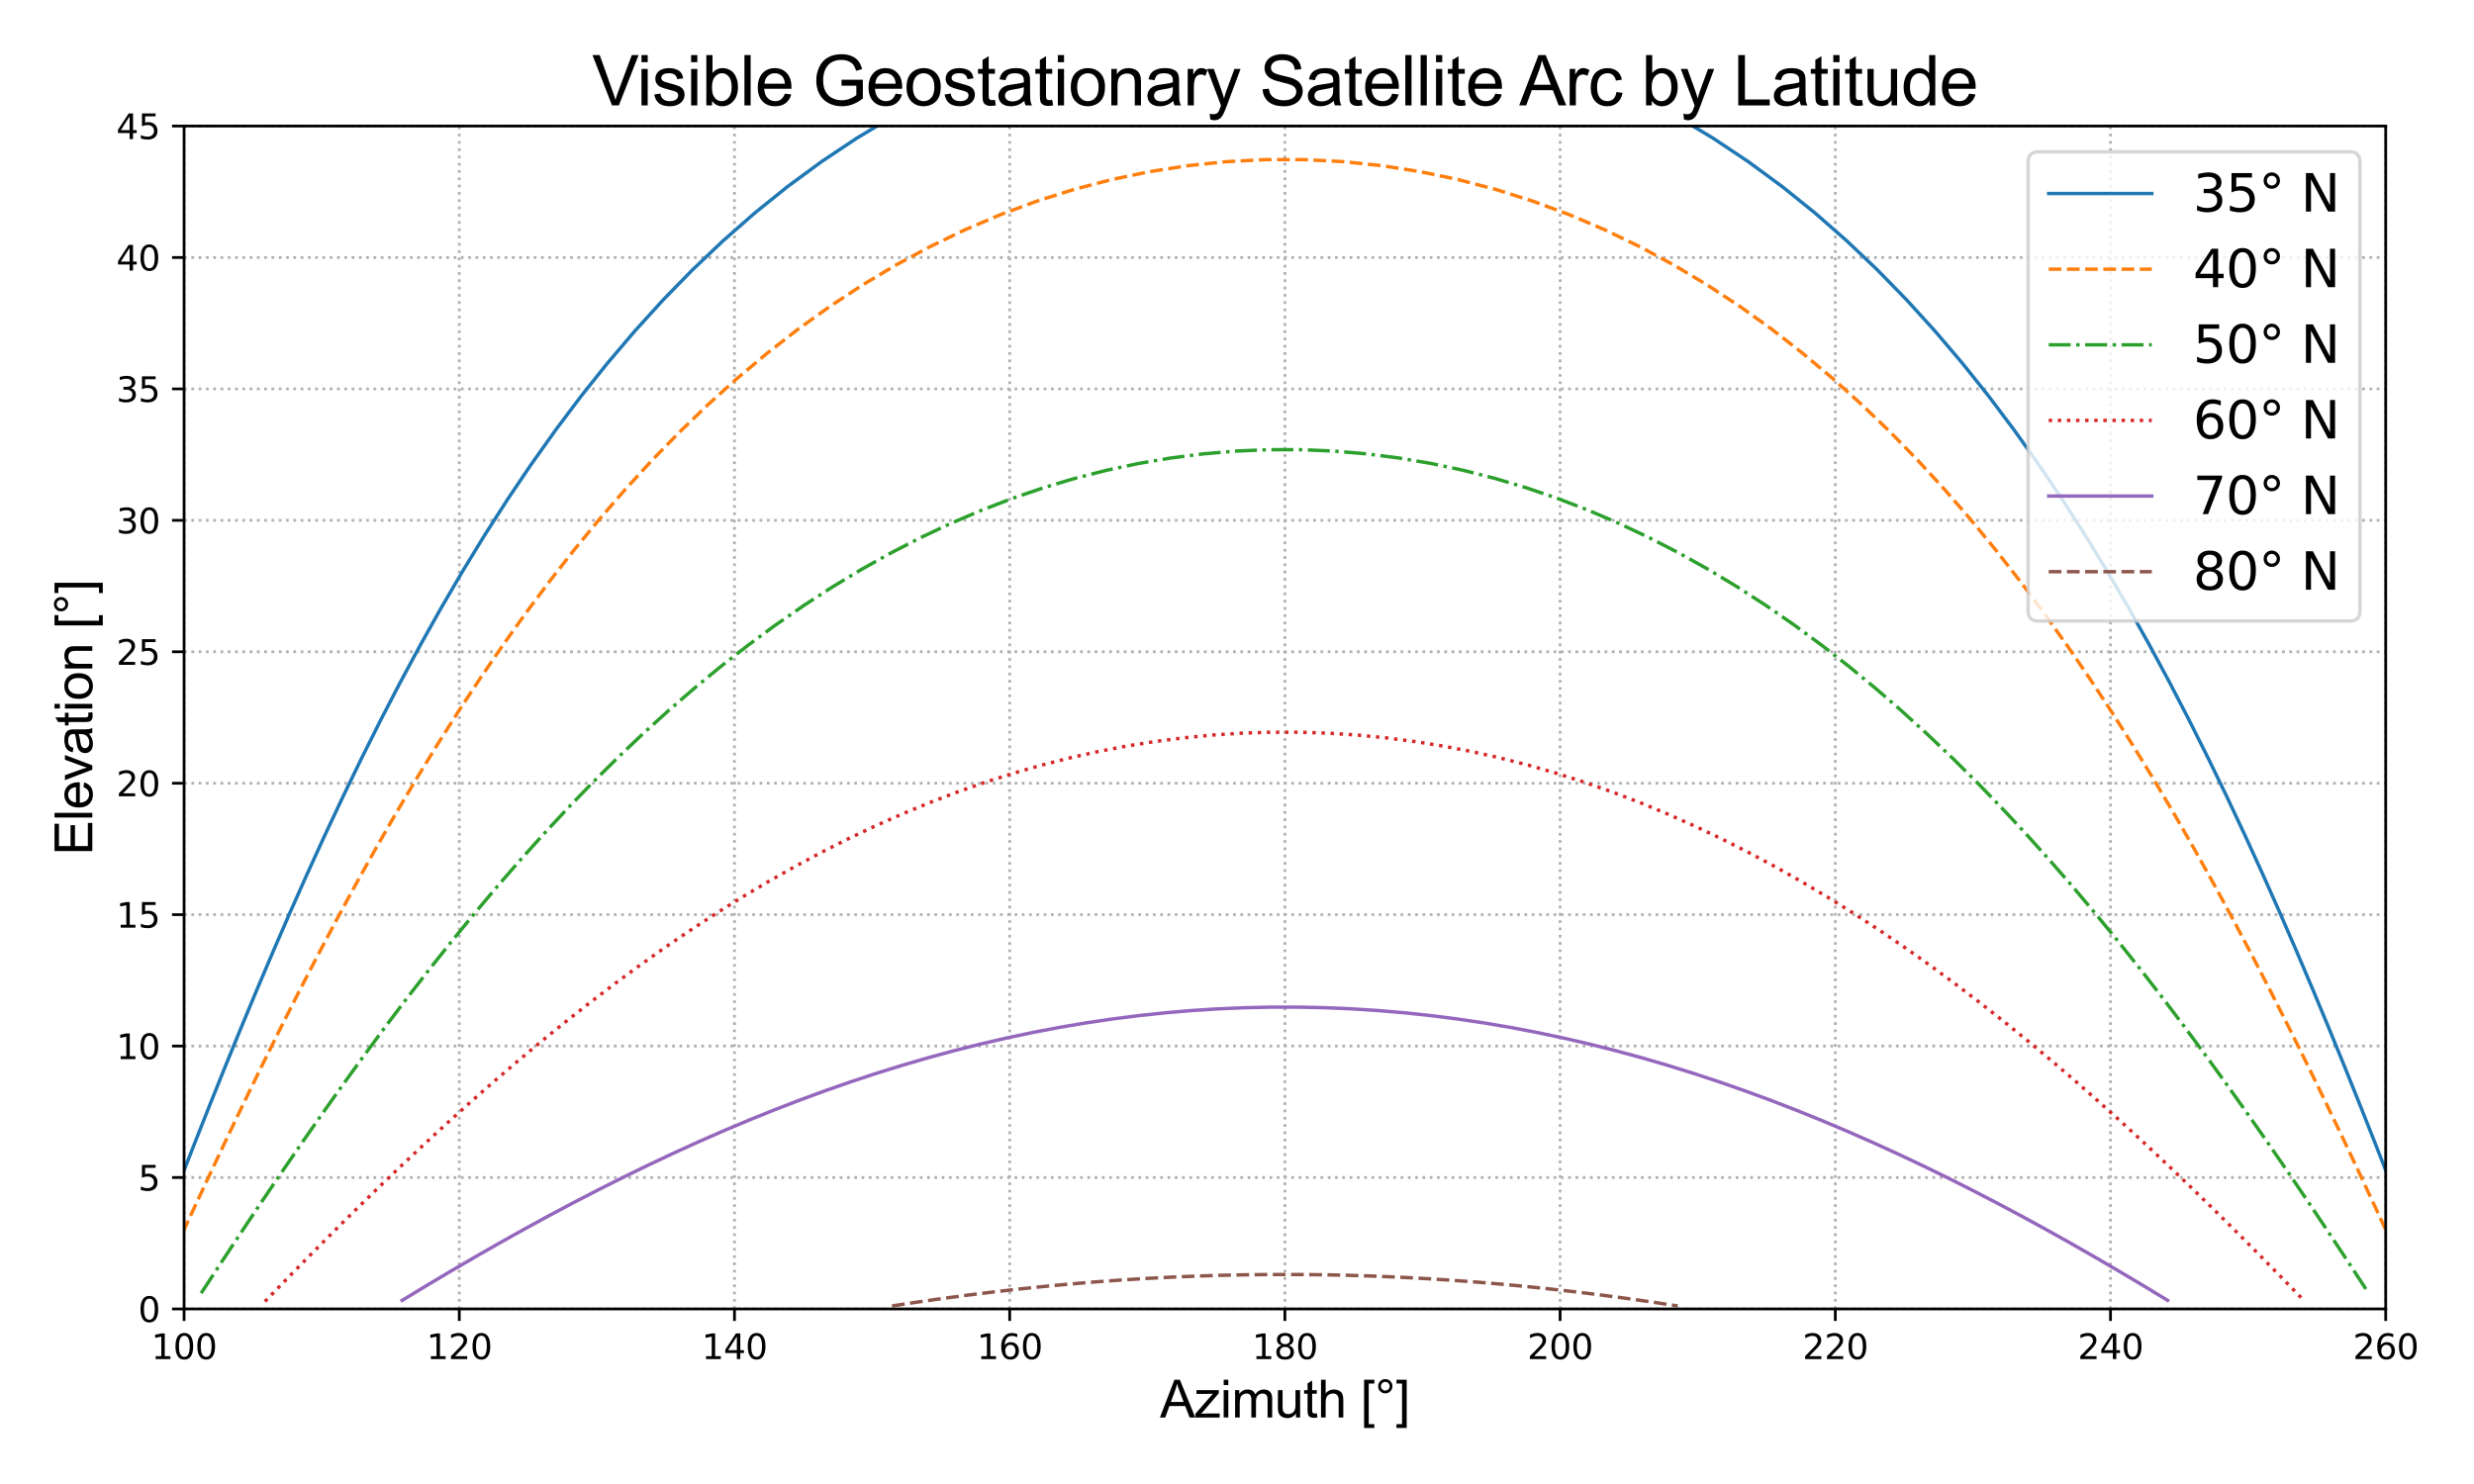 <?xml version="1.0" encoding="utf-8" standalone="no"?>
<!DOCTYPE svg PUBLIC "-//W3C//DTD SVG 1.1//EN"
  "http://www.w3.org/Graphics/SVG/1.1/DTD/svg11.dtd">
<svg xmlns:xlink="http://www.w3.org/1999/xlink" width="720pt" height="432pt" viewBox="0 0 720 432" xmlns="http://www.w3.org/2000/svg" version="1.1">
 <defs>
  <style type="text/css">*{stroke-linejoin: round; stroke-linecap: butt}</style>
 </defs>
 <g id="figure_1">
  <g id="patch_1">
   <path d="M 0 432 
L 720 432 
L 720 0 
L 0 0 
z
" style="fill: #ffffff"/>
  </g>
  <g id="axes_1">
   <g id="patch_2">
    <path d="M 53.57 381.04 
L 694.305 381.04 
L 694.305 36.69 
L 53.57 36.69 
z
" style="fill: #ffffff"/>
   </g>
   <g id="matplotlib.axis_1">
    <g id="xtick_1">
     <g id="line2d_1">
      <path d="M 53.57 381.04 
L 53.57 36.69 
" clip-path="url(#paab17aeeeb)" style="fill: none; stroke-dasharray: 0.8,1.32; stroke-dashoffset: 0; stroke: #b0b0b0; stroke-width: 0.8"/>
     </g>
     <g id="line2d_2">
      <defs>
       <path id="m176d61935d" d="M 0 0 
L 0 3.5 
" style="stroke: #000000; stroke-width: 0.8"/>
      </defs>
      <g>
       <use xlink:href="#m176d61935d" x="53.57" y="381.04" style="stroke: #000000; stroke-width: 0.8"/>
      </g>
     </g>
     <g id="text_1">
      <!-- 100 -->
      <g transform="translate(44.026 395.638) scale(0.1 -0.1)">
       <defs>
        <path id="DejaVuSans-31" d="M 794 531 
L 1825 531 
L 1825 4091 
L 703 3866 
L 703 4441 
L 1819 4666 
L 2450 4666 
L 2450 531 
L 3481 531 
L 3481 0 
L 794 0 
L 794 531 
z
" transform="scale(0.016)"/>
        <path id="DejaVuSans-30" d="M 2034 4250 
Q 1547 4250 1301 3770 
Q 1056 3291 1056 2328 
Q 1056 1369 1301 889 
Q 1547 409 2034 409 
Q 2525 409 2770 889 
Q 3016 1369 3016 2328 
Q 3016 3291 2770 3770 
Q 2525 4250 2034 4250 
z
M 2034 4750 
Q 2819 4750 3233 4129 
Q 3647 3509 3647 2328 
Q 3647 1150 3233 529 
Q 2819 -91 2034 -91 
Q 1250 -91 836 529 
Q 422 1150 422 2328 
Q 422 3509 836 4129 
Q 1250 4750 2034 4750 
z
" transform="scale(0.016)"/>
       </defs>
       <use xlink:href="#DejaVuSans-31"/>
       <use xlink:href="#DejaVuSans-30" transform="translate(63.623 0)"/>
       <use xlink:href="#DejaVuSans-30" transform="translate(127.246 0)"/>
      </g>
     </g>
    </g>
    <g id="xtick_2">
     <g id="line2d_3">
      <path d="M 133.662 381.04 
L 133.662 36.69 
" clip-path="url(#paab17aeeeb)" style="fill: none; stroke-dasharray: 0.8,1.32; stroke-dashoffset: 0; stroke: #b0b0b0; stroke-width: 0.8"/>
     </g>
     <g id="line2d_4">
      <g>
       <use xlink:href="#m176d61935d" x="133.662" y="381.04" style="stroke: #000000; stroke-width: 0.8"/>
      </g>
     </g>
     <g id="text_2">
      <!-- 120 -->
      <g transform="translate(124.118 395.638) scale(0.1 -0.1)">
       <defs>
        <path id="DejaVuSans-32" d="M 1228 531 
L 3431 531 
L 3431 0 
L 469 0 
L 469 531 
Q 828 903 1448 1529 
Q 2069 2156 2228 2338 
Q 2531 2678 2651 2914 
Q 2772 3150 2772 3378 
Q 2772 3750 2511 3984 
Q 2250 4219 1831 4219 
Q 1534 4219 1204 4116 
Q 875 4013 500 3803 
L 500 4441 
Q 881 4594 1212 4672 
Q 1544 4750 1819 4750 
Q 2544 4750 2975 4387 
Q 3406 4025 3406 3419 
Q 3406 3131 3298 2873 
Q 3191 2616 2906 2266 
Q 2828 2175 2409 1742 
Q 1991 1309 1228 531 
z
" transform="scale(0.016)"/>
       </defs>
       <use xlink:href="#DejaVuSans-31"/>
       <use xlink:href="#DejaVuSans-32" transform="translate(63.623 0)"/>
       <use xlink:href="#DejaVuSans-30" transform="translate(127.246 0)"/>
      </g>
     </g>
    </g>
    <g id="xtick_3">
     <g id="line2d_5">
      <path d="M 213.754 381.04 
L 213.754 36.69 
" clip-path="url(#paab17aeeeb)" style="fill: none; stroke-dasharray: 0.8,1.32; stroke-dashoffset: 0; stroke: #b0b0b0; stroke-width: 0.8"/>
     </g>
     <g id="line2d_6">
      <g>
       <use xlink:href="#m176d61935d" x="213.754" y="381.04" style="stroke: #000000; stroke-width: 0.8"/>
      </g>
     </g>
     <g id="text_3">
      <!-- 140 -->
      <g transform="translate(204.21 395.638) scale(0.1 -0.1)">
       <defs>
        <path id="DejaVuSans-34" d="M 2419 4116 
L 825 1625 
L 2419 1625 
L 2419 4116 
z
M 2253 4666 
L 3047 4666 
L 3047 1625 
L 3713 1625 
L 3713 1100 
L 3047 1100 
L 3047 0 
L 2419 0 
L 2419 1100 
L 313 1100 
L 313 1709 
L 2253 4666 
z
" transform="scale(0.016)"/>
       </defs>
       <use xlink:href="#DejaVuSans-31"/>
       <use xlink:href="#DejaVuSans-34" transform="translate(63.623 0)"/>
       <use xlink:href="#DejaVuSans-30" transform="translate(127.246 0)"/>
      </g>
     </g>
    </g>
    <g id="xtick_4">
     <g id="line2d_7">
      <path d="M 293.846 381.04 
L 293.846 36.69 
" clip-path="url(#paab17aeeeb)" style="fill: none; stroke-dasharray: 0.8,1.32; stroke-dashoffset: 0; stroke: #b0b0b0; stroke-width: 0.8"/>
     </g>
     <g id="line2d_8">
      <g>
       <use xlink:href="#m176d61935d" x="293.846" y="381.04" style="stroke: #000000; stroke-width: 0.8"/>
      </g>
     </g>
     <g id="text_4">
      <!-- 160 -->
      <g transform="translate(284.302 395.638) scale(0.1 -0.1)">
       <defs>
        <path id="DejaVuSans-36" d="M 2113 2584 
Q 1688 2584 1439 2293 
Q 1191 2003 1191 1497 
Q 1191 994 1439 701 
Q 1688 409 2113 409 
Q 2538 409 2786 701 
Q 3034 994 3034 1497 
Q 3034 2003 2786 2293 
Q 2538 2584 2113 2584 
z
M 3366 4563 
L 3366 3988 
Q 3128 4100 2886 4159 
Q 2644 4219 2406 4219 
Q 1781 4219 1451 3797 
Q 1122 3375 1075 2522 
Q 1259 2794 1537 2939 
Q 1816 3084 2150 3084 
Q 2853 3084 3261 2657 
Q 3669 2231 3669 1497 
Q 3669 778 3244 343 
Q 2819 -91 2113 -91 
Q 1303 -91 875 529 
Q 447 1150 447 2328 
Q 447 3434 972 4092 
Q 1497 4750 2381 4750 
Q 2619 4750 2861 4703 
Q 3103 4656 3366 4563 
z
" transform="scale(0.016)"/>
       </defs>
       <use xlink:href="#DejaVuSans-31"/>
       <use xlink:href="#DejaVuSans-36" transform="translate(63.623 0)"/>
       <use xlink:href="#DejaVuSans-30" transform="translate(127.246 0)"/>
      </g>
     </g>
    </g>
    <g id="xtick_5">
     <g id="line2d_9">
      <path d="M 373.938 381.04 
L 373.938 36.69 
" clip-path="url(#paab17aeeeb)" style="fill: none; stroke-dasharray: 0.8,1.32; stroke-dashoffset: 0; stroke: #b0b0b0; stroke-width: 0.8"/>
     </g>
     <g id="line2d_10">
      <g>
       <use xlink:href="#m176d61935d" x="373.938" y="381.04" style="stroke: #000000; stroke-width: 0.8"/>
      </g>
     </g>
     <g id="text_5">
      <!-- 180 -->
      <g transform="translate(364.394 395.638) scale(0.1 -0.1)">
       <defs>
        <path id="DejaVuSans-38" d="M 2034 2216 
Q 1584 2216 1326 1975 
Q 1069 1734 1069 1313 
Q 1069 891 1326 650 
Q 1584 409 2034 409 
Q 2484 409 2743 651 
Q 3003 894 3003 1313 
Q 3003 1734 2745 1975 
Q 2488 2216 2034 2216 
z
M 1403 2484 
Q 997 2584 770 2862 
Q 544 3141 544 3541 
Q 544 4100 942 4425 
Q 1341 4750 2034 4750 
Q 2731 4750 3128 4425 
Q 3525 4100 3525 3541 
Q 3525 3141 3298 2862 
Q 3072 2584 2669 2484 
Q 3125 2378 3379 2068 
Q 3634 1759 3634 1313 
Q 3634 634 3220 271 
Q 2806 -91 2034 -91 
Q 1263 -91 848 271 
Q 434 634 434 1313 
Q 434 1759 690 2068 
Q 947 2378 1403 2484 
z
M 1172 3481 
Q 1172 3119 1398 2916 
Q 1625 2713 2034 2713 
Q 2441 2713 2670 2916 
Q 2900 3119 2900 3481 
Q 2900 3844 2670 4047 
Q 2441 4250 2034 4250 
Q 1625 4250 1398 4047 
Q 1172 3844 1172 3481 
z
" transform="scale(0.016)"/>
       </defs>
       <use xlink:href="#DejaVuSans-31"/>
       <use xlink:href="#DejaVuSans-38" transform="translate(63.623 0)"/>
       <use xlink:href="#DejaVuSans-30" transform="translate(127.246 0)"/>
      </g>
     </g>
    </g>
    <g id="xtick_6">
     <g id="line2d_11">
      <path d="M 454.029 381.04 
L 454.029 36.69 
" clip-path="url(#paab17aeeeb)" style="fill: none; stroke-dasharray: 0.8,1.32; stroke-dashoffset: 0; stroke: #b0b0b0; stroke-width: 0.8"/>
     </g>
     <g id="line2d_12">
      <g>
       <use xlink:href="#m176d61935d" x="454.029" y="381.04" style="stroke: #000000; stroke-width: 0.8"/>
      </g>
     </g>
     <g id="text_6">
      <!-- 200 -->
      <g transform="translate(444.486 395.638) scale(0.1 -0.1)">
       <use xlink:href="#DejaVuSans-32"/>
       <use xlink:href="#DejaVuSans-30" transform="translate(63.623 0)"/>
       <use xlink:href="#DejaVuSans-30" transform="translate(127.246 0)"/>
      </g>
     </g>
    </g>
    <g id="xtick_7">
     <g id="line2d_13">
      <path d="M 534.121 381.04 
L 534.121 36.69 
" clip-path="url(#paab17aeeeb)" style="fill: none; stroke-dasharray: 0.8,1.32; stroke-dashoffset: 0; stroke: #b0b0b0; stroke-width: 0.8"/>
     </g>
     <g id="line2d_14">
      <g>
       <use xlink:href="#m176d61935d" x="534.121" y="381.04" style="stroke: #000000; stroke-width: 0.8"/>
      </g>
     </g>
     <g id="text_7">
      <!-- 220 -->
      <g transform="translate(524.577 395.638) scale(0.1 -0.1)">
       <use xlink:href="#DejaVuSans-32"/>
       <use xlink:href="#DejaVuSans-32" transform="translate(63.623 0)"/>
       <use xlink:href="#DejaVuSans-30" transform="translate(127.246 0)"/>
      </g>
     </g>
    </g>
    <g id="xtick_8">
     <g id="line2d_15">
      <path d="M 614.213 381.04 
L 614.213 36.69 
" clip-path="url(#paab17aeeeb)" style="fill: none; stroke-dasharray: 0.8,1.32; stroke-dashoffset: 0; stroke: #b0b0b0; stroke-width: 0.8"/>
     </g>
     <g id="line2d_16">
      <g>
       <use xlink:href="#m176d61935d" x="614.213" y="381.04" style="stroke: #000000; stroke-width: 0.8"/>
      </g>
     </g>
     <g id="text_8">
      <!-- 240 -->
      <g transform="translate(604.669 395.638) scale(0.1 -0.1)">
       <use xlink:href="#DejaVuSans-32"/>
       <use xlink:href="#DejaVuSans-34" transform="translate(63.623 0)"/>
       <use xlink:href="#DejaVuSans-30" transform="translate(127.246 0)"/>
      </g>
     </g>
    </g>
    <g id="xtick_9">
     <g id="line2d_17">
      <path d="M 694.305 381.04 
L 694.305 36.69 
" clip-path="url(#paab17aeeeb)" style="fill: none; stroke-dasharray: 0.8,1.32; stroke-dashoffset: 0; stroke: #b0b0b0; stroke-width: 0.8"/>
     </g>
     <g id="line2d_18">
      <g>
       <use xlink:href="#m176d61935d" x="694.305" y="381.04" style="stroke: #000000; stroke-width: 0.8"/>
      </g>
     </g>
     <g id="text_9">
      <!-- 260 -->
      <g transform="translate(684.761 395.638) scale(0.1 -0.1)">
       <use xlink:href="#DejaVuSans-32"/>
       <use xlink:href="#DejaVuSans-36" transform="translate(63.623 0)"/>
       <use xlink:href="#DejaVuSans-30" transform="translate(127.246 0)"/>
      </g>
     </g>
    </g>
    <g id="text_10">
     <!-- Azimuth [°] -->
     <g transform="translate(337.596 412.638) scale(0.15 -0.15)">
      <defs>
       <path id="ArialMT-41" d="M -9 0 
L 1750 4581 
L 2403 4581 
L 4278 0 
L 3588 0 
L 3053 1388 
L 1138 1388 
L 634 0 
L -9 0 
z
M 1313 1881 
L 2866 1881 
L 2388 3150 
Q 2169 3728 2063 4100 
Q 1975 3659 1816 3225 
L 1313 1881 
z
" transform="scale(0.016)"/>
       <path id="ArialMT-7a" d="M 125 0 
L 125 456 
L 2238 2881 
Q 1878 2863 1603 2863 
L 250 2863 
L 250 3319 
L 2963 3319 
L 2963 2947 
L 1166 841 
L 819 456 
Q 1197 484 1528 484 
L 3063 484 
L 3063 0 
L 125 0 
z
" transform="scale(0.016)"/>
       <path id="ArialMT-69" d="M 425 3934 
L 425 4581 
L 988 4581 
L 988 3934 
L 425 3934 
z
M 425 0 
L 425 3319 
L 988 3319 
L 988 0 
L 425 0 
z
" transform="scale(0.016)"/>
       <path id="ArialMT-6d" d="M 422 0 
L 422 3319 
L 925 3319 
L 925 2853 
Q 1081 3097 1340 3245 
Q 1600 3394 1931 3394 
Q 2300 3394 2536 3241 
Q 2772 3088 2869 2813 
Q 3263 3394 3894 3394 
Q 4388 3394 4653 3120 
Q 4919 2847 4919 2278 
L 4919 0 
L 4359 0 
L 4359 2091 
Q 4359 2428 4304 2576 
Q 4250 2725 4106 2815 
Q 3963 2906 3769 2906 
Q 3419 2906 3187 2673 
Q 2956 2441 2956 1928 
L 2956 0 
L 2394 0 
L 2394 2156 
Q 2394 2531 2256 2718 
Q 2119 2906 1806 2906 
Q 1569 2906 1367 2781 
Q 1166 2656 1075 2415 
Q 984 2175 984 1722 
L 984 0 
L 422 0 
z
" transform="scale(0.016)"/>
       <path id="ArialMT-75" d="M 2597 0 
L 2597 488 
Q 2209 -75 1544 -75 
Q 1250 -75 995 37 
Q 741 150 617 320 
Q 494 491 444 738 
Q 409 903 409 1263 
L 409 3319 
L 972 3319 
L 972 1478 
Q 972 1038 1006 884 
Q 1059 663 1231 536 
Q 1403 409 1656 409 
Q 1909 409 2131 539 
Q 2353 669 2445 892 
Q 2538 1116 2538 1541 
L 2538 3319 
L 3100 3319 
L 3100 0 
L 2597 0 
z
" transform="scale(0.016)"/>
       <path id="ArialMT-74" d="M 1650 503 
L 1731 6 
Q 1494 -44 1306 -44 
Q 1000 -44 831 53 
Q 663 150 594 308 
Q 525 466 525 972 
L 525 2881 
L 113 2881 
L 113 3319 
L 525 3319 
L 525 4141 
L 1084 4478 
L 1084 3319 
L 1650 3319 
L 1650 2881 
L 1084 2881 
L 1084 941 
Q 1084 700 1114 631 
Q 1144 563 1211 522 
Q 1278 481 1403 481 
Q 1497 481 1650 503 
z
" transform="scale(0.016)"/>
       <path id="ArialMT-68" d="M 422 0 
L 422 4581 
L 984 4581 
L 984 2938 
Q 1378 3394 1978 3394 
Q 2347 3394 2619 3248 
Q 2891 3103 3008 2847 
Q 3125 2591 3125 2103 
L 3125 0 
L 2563 0 
L 2563 2103 
Q 2563 2525 2380 2717 
Q 2197 2909 1863 2909 
Q 1613 2909 1392 2779 
Q 1172 2650 1078 2428 
Q 984 2206 984 1816 
L 984 0 
L 422 0 
z
" transform="scale(0.016)"/>
       <path id="ArialMT-20" transform="scale(0.016)"/>
       <path id="ArialMT-5b" d="M 434 -1272 
L 434 4581 
L 1675 4581 
L 1675 4116 
L 997 4116 
L 997 -806 
L 1675 -806 
L 1675 -1272 
L 434 -1272 
z
" transform="scale(0.016)"/>
       <path id="ArialMT-b0" d="M 400 3794 
Q 400 4153 654 4406 
Q 909 4659 1266 4659 
Q 1628 4659 1881 4406 
Q 2134 4153 2134 3794 
Q 2134 3434 1879 3179 
Q 1625 2925 1266 2925 
Q 909 2925 654 3178 
Q 400 3431 400 3794 
z
M 741 3794 
Q 741 3575 895 3420 
Q 1050 3266 1269 3266 
Q 1484 3266 1639 3420 
Q 1794 3575 1794 3794 
Q 1794 4013 1639 4167 
Q 1484 4322 1269 4322 
Q 1050 4322 895 4167 
Q 741 4013 741 3794 
z
" transform="scale(0.016)"/>
       <path id="ArialMT-5d" d="M 1363 -1272 
L 122 -1272 
L 122 -806 
L 800 -806 
L 800 4116 
L 122 4116 
L 122 4581 
L 1363 4581 
L 1363 -1272 
z
" transform="scale(0.016)"/>
      </defs>
      <use xlink:href="#ArialMT-41"/>
      <use xlink:href="#ArialMT-7a" transform="translate(66.699 0)"/>
      <use xlink:href="#ArialMT-69" transform="translate(116.699 0)"/>
      <use xlink:href="#ArialMT-6d" transform="translate(138.916 0)"/>
      <use xlink:href="#ArialMT-75" transform="translate(222.217 0)"/>
      <use xlink:href="#ArialMT-74" transform="translate(277.832 0)"/>
      <use xlink:href="#ArialMT-68" transform="translate(305.615 0)"/>
      <use xlink:href="#ArialMT-20" transform="translate(361.23 0)"/>
      <use xlink:href="#ArialMT-5b" transform="translate(389.014 0)"/>
      <use xlink:href="#ArialMT-b0" transform="translate(416.797 0)"/>
      <use xlink:href="#ArialMT-5d" transform="translate(456.787 0)"/>
     </g>
    </g>
   </g>
   <g id="matplotlib.axis_2">
    <g id="ytick_1">
     <g id="line2d_19">
      <path d="M 53.57 381.04 
L 694.305 381.04 
" clip-path="url(#paab17aeeeb)" style="fill: none; stroke-dasharray: 0.8,1.32; stroke-dashoffset: 0; stroke: #b0b0b0; stroke-width: 0.8"/>
     </g>
     <g id="line2d_20">
      <defs>
       <path id="m15418e15a3" d="M 0 0 
L -3.5 0 
" style="stroke: #000000; stroke-width: 0.8"/>
      </defs>
      <g>
       <use xlink:href="#m15418e15a3" x="53.57" y="381.04" style="stroke: #000000; stroke-width: 0.8"/>
      </g>
     </g>
     <g id="text_11">
      <!-- 0 -->
      <g transform="translate(40.208 384.839) scale(0.1 -0.1)">
       <use xlink:href="#DejaVuSans-30"/>
      </g>
     </g>
    </g>
    <g id="ytick_2">
     <g id="line2d_21">
      <path d="M 53.57 342.779 
L 694.305 342.779 
" clip-path="url(#paab17aeeeb)" style="fill: none; stroke-dasharray: 0.8,1.32; stroke-dashoffset: 0; stroke: #b0b0b0; stroke-width: 0.8"/>
     </g>
     <g id="line2d_22">
      <g>
       <use xlink:href="#m15418e15a3" x="53.57" y="342.779" style="stroke: #000000; stroke-width: 0.8"/>
      </g>
     </g>
     <g id="text_12">
      <!-- 5 -->
      <g transform="translate(40.208 346.578) scale(0.1 -0.1)">
       <defs>
        <path id="DejaVuSans-35" d="M 691 4666 
L 3169 4666 
L 3169 4134 
L 1269 4134 
L 1269 2991 
Q 1406 3038 1543 3061 
Q 1681 3084 1819 3084 
Q 2600 3084 3056 2656 
Q 3513 2228 3513 1497 
Q 3513 744 3044 326 
Q 2575 -91 1722 -91 
Q 1428 -91 1123 -41 
Q 819 9 494 109 
L 494 744 
Q 775 591 1075 516 
Q 1375 441 1709 441 
Q 2250 441 2565 725 
Q 2881 1009 2881 1497 
Q 2881 1984 2565 2268 
Q 2250 2553 1709 2553 
Q 1456 2553 1204 2497 
Q 953 2441 691 2322 
L 691 4666 
z
" transform="scale(0.016)"/>
       </defs>
       <use xlink:href="#DejaVuSans-35"/>
      </g>
     </g>
    </g>
    <g id="ytick_3">
     <g id="line2d_23">
      <path d="M 53.57 304.518 
L 694.305 304.518 
" clip-path="url(#paab17aeeeb)" style="fill: none; stroke-dasharray: 0.8,1.32; stroke-dashoffset: 0; stroke: #b0b0b0; stroke-width: 0.8"/>
     </g>
     <g id="line2d_24">
      <g>
       <use xlink:href="#m15418e15a3" x="53.57" y="304.518" style="stroke: #000000; stroke-width: 0.8"/>
      </g>
     </g>
     <g id="text_13">
      <!-- 10 -->
      <g transform="translate(33.845 308.317) scale(0.1 -0.1)">
       <use xlink:href="#DejaVuSans-31"/>
       <use xlink:href="#DejaVuSans-30" transform="translate(63.623 0)"/>
      </g>
     </g>
    </g>
    <g id="ytick_4">
     <g id="line2d_25">
      <path d="M 53.57 266.257 
L 694.305 266.257 
" clip-path="url(#paab17aeeeb)" style="fill: none; stroke-dasharray: 0.8,1.32; stroke-dashoffset: 0; stroke: #b0b0b0; stroke-width: 0.8"/>
     </g>
     <g id="line2d_26">
      <g>
       <use xlink:href="#m15418e15a3" x="53.57" y="266.257" style="stroke: #000000; stroke-width: 0.8"/>
      </g>
     </g>
     <g id="text_14">
      <!-- 15 -->
      <g transform="translate(33.845 270.056) scale(0.1 -0.1)">
       <use xlink:href="#DejaVuSans-31"/>
       <use xlink:href="#DejaVuSans-35" transform="translate(63.623 0)"/>
      </g>
     </g>
    </g>
    <g id="ytick_5">
     <g id="line2d_27">
      <path d="M 53.57 227.996 
L 694.305 227.996 
" clip-path="url(#paab17aeeeb)" style="fill: none; stroke-dasharray: 0.8,1.32; stroke-dashoffset: 0; stroke: #b0b0b0; stroke-width: 0.8"/>
     </g>
     <g id="line2d_28">
      <g>
       <use xlink:href="#m15418e15a3" x="53.57" y="227.996" style="stroke: #000000; stroke-width: 0.8"/>
      </g>
     </g>
     <g id="text_15">
      <!-- 20 -->
      <g transform="translate(33.845 231.795) scale(0.1 -0.1)">
       <use xlink:href="#DejaVuSans-32"/>
       <use xlink:href="#DejaVuSans-30" transform="translate(63.623 0)"/>
      </g>
     </g>
    </g>
    <g id="ytick_6">
     <g id="line2d_29">
      <path d="M 53.57 189.734 
L 694.305 189.734 
" clip-path="url(#paab17aeeeb)" style="fill: none; stroke-dasharray: 0.8,1.32; stroke-dashoffset: 0; stroke: #b0b0b0; stroke-width: 0.8"/>
     </g>
     <g id="line2d_30">
      <g>
       <use xlink:href="#m15418e15a3" x="53.57" y="189.734" style="stroke: #000000; stroke-width: 0.8"/>
      </g>
     </g>
     <g id="text_16">
      <!-- 25 -->
      <g transform="translate(33.845 193.534) scale(0.1 -0.1)">
       <use xlink:href="#DejaVuSans-32"/>
       <use xlink:href="#DejaVuSans-35" transform="translate(63.623 0)"/>
      </g>
     </g>
    </g>
    <g id="ytick_7">
     <g id="line2d_31">
      <path d="M 53.57 151.473 
L 694.305 151.473 
" clip-path="url(#paab17aeeeb)" style="fill: none; stroke-dasharray: 0.8,1.32; stroke-dashoffset: 0; stroke: #b0b0b0; stroke-width: 0.8"/>
     </g>
     <g id="line2d_32">
      <g>
       <use xlink:href="#m15418e15a3" x="53.57" y="151.473" style="stroke: #000000; stroke-width: 0.8"/>
      </g>
     </g>
     <g id="text_17">
      <!-- 30 -->
      <g transform="translate(33.845 155.273) scale(0.1 -0.1)">
       <defs>
        <path id="DejaVuSans-33" d="M 2597 2516 
Q 3050 2419 3304 2112 
Q 3559 1806 3559 1356 
Q 3559 666 3084 287 
Q 2609 -91 1734 -91 
Q 1441 -91 1130 -33 
Q 819 25 488 141 
L 488 750 
Q 750 597 1062 519 
Q 1375 441 1716 441 
Q 2309 441 2620 675 
Q 2931 909 2931 1356 
Q 2931 1769 2642 2001 
Q 2353 2234 1838 2234 
L 1294 2234 
L 1294 2753 
L 1863 2753 
Q 2328 2753 2575 2939 
Q 2822 3125 2822 3475 
Q 2822 3834 2567 4026 
Q 2313 4219 1838 4219 
Q 1578 4219 1281 4162 
Q 984 4106 628 3988 
L 628 4550 
Q 988 4650 1302 4700 
Q 1616 4750 1894 4750 
Q 2613 4750 3031 4423 
Q 3450 4097 3450 3541 
Q 3450 3153 3228 2886 
Q 3006 2619 2597 2516 
z
" transform="scale(0.016)"/>
       </defs>
       <use xlink:href="#DejaVuSans-33"/>
       <use xlink:href="#DejaVuSans-30" transform="translate(63.623 0)"/>
      </g>
     </g>
    </g>
    <g id="ytick_8">
     <g id="line2d_33">
      <path d="M 53.57 113.212 
L 694.305 113.212 
" clip-path="url(#paab17aeeeb)" style="fill: none; stroke-dasharray: 0.8,1.32; stroke-dashoffset: 0; stroke: #b0b0b0; stroke-width: 0.8"/>
     </g>
     <g id="line2d_34">
      <g>
       <use xlink:href="#m15418e15a3" x="53.57" y="113.212" style="stroke: #000000; stroke-width: 0.8"/>
      </g>
     </g>
     <g id="text_18">
      <!-- 35 -->
      <g transform="translate(33.845 117.011) scale(0.1 -0.1)">
       <use xlink:href="#DejaVuSans-33"/>
       <use xlink:href="#DejaVuSans-35" transform="translate(63.623 0)"/>
      </g>
     </g>
    </g>
    <g id="ytick_9">
     <g id="line2d_35">
      <path d="M 53.57 74.951 
L 694.305 74.951 
" clip-path="url(#paab17aeeeb)" style="fill: none; stroke-dasharray: 0.8,1.32; stroke-dashoffset: 0; stroke: #b0b0b0; stroke-width: 0.8"/>
     </g>
     <g id="line2d_36">
      <g>
       <use xlink:href="#m15418e15a3" x="53.57" y="74.951" style="stroke: #000000; stroke-width: 0.8"/>
      </g>
     </g>
     <g id="text_19">
      <!-- 40 -->
      <g transform="translate(33.845 78.75) scale(0.1 -0.1)">
       <use xlink:href="#DejaVuSans-34"/>
       <use xlink:href="#DejaVuSans-30" transform="translate(63.623 0)"/>
      </g>
     </g>
    </g>
    <g id="ytick_10">
     <g id="line2d_37">
      <path d="M 53.57 36.69 
L 694.305 36.69 
" clip-path="url(#paab17aeeeb)" style="fill: none; stroke-dasharray: 0.8,1.32; stroke-dashoffset: 0; stroke: #b0b0b0; stroke-width: 0.8"/>
     </g>
     <g id="line2d_38">
      <g>
       <use xlink:href="#m15418e15a3" x="53.57" y="36.69" style="stroke: #000000; stroke-width: 0.8"/>
      </g>
     </g>
     <g id="text_20">
      <!-- 45 -->
      <g transform="translate(33.845 40.489) scale(0.1 -0.1)">
       <use xlink:href="#DejaVuSans-34"/>
       <use xlink:href="#DejaVuSans-35" transform="translate(63.623 0)"/>
      </g>
     </g>
    </g>
    <g id="text_21">
     <!-- Elevation [°] -->
     <g transform="translate(26.864 248.967) rotate(-90) scale(0.15 -0.15)">
      <defs>
       <path id="ArialMT-45" d="M 506 0 
L 506 4581 
L 3819 4581 
L 3819 4041 
L 1113 4041 
L 1113 2638 
L 3647 2638 
L 3647 2100 
L 1113 2100 
L 1113 541 
L 3925 541 
L 3925 0 
L 506 0 
z
" transform="scale(0.016)"/>
       <path id="ArialMT-6c" d="M 409 0 
L 409 4581 
L 972 4581 
L 972 0 
L 409 0 
z
" transform="scale(0.016)"/>
       <path id="ArialMT-65" d="M 2694 1069 
L 3275 997 
Q 3138 488 2766 206 
Q 2394 -75 1816 -75 
Q 1088 -75 661 373 
Q 234 822 234 1631 
Q 234 2469 665 2931 
Q 1097 3394 1784 3394 
Q 2450 3394 2872 2941 
Q 3294 2488 3294 1666 
Q 3294 1616 3291 1516 
L 816 1516 
Q 847 969 1125 678 
Q 1403 388 1819 388 
Q 2128 388 2347 550 
Q 2566 713 2694 1069 
z
M 847 1978 
L 2700 1978 
Q 2663 2397 2488 2606 
Q 2219 2931 1791 2931 
Q 1403 2931 1139 2672 
Q 875 2413 847 1978 
z
" transform="scale(0.016)"/>
       <path id="ArialMT-76" d="M 1344 0 
L 81 3319 
L 675 3319 
L 1388 1331 
Q 1503 1009 1600 663 
Q 1675 925 1809 1294 
L 2547 3319 
L 3125 3319 
L 1869 0 
L 1344 0 
z
" transform="scale(0.016)"/>
       <path id="ArialMT-61" d="M 2588 409 
Q 2275 144 1986 34 
Q 1697 -75 1366 -75 
Q 819 -75 525 192 
Q 231 459 231 875 
Q 231 1119 342 1320 
Q 453 1522 633 1644 
Q 813 1766 1038 1828 
Q 1203 1872 1538 1913 
Q 2219 1994 2541 2106 
Q 2544 2222 2544 2253 
Q 2544 2597 2384 2738 
Q 2169 2928 1744 2928 
Q 1347 2928 1158 2789 
Q 969 2650 878 2297 
L 328 2372 
Q 403 2725 575 2942 
Q 747 3159 1072 3276 
Q 1397 3394 1825 3394 
Q 2250 3394 2515 3294 
Q 2781 3194 2906 3042 
Q 3031 2891 3081 2659 
Q 3109 2516 3109 2141 
L 3109 1391 
Q 3109 606 3145 398 
Q 3181 191 3288 0 
L 2700 0 
Q 2613 175 2588 409 
z
M 2541 1666 
Q 2234 1541 1622 1453 
Q 1275 1403 1131 1340 
Q 988 1278 909 1158 
Q 831 1038 831 891 
Q 831 666 1001 516 
Q 1172 366 1500 366 
Q 1825 366 2078 508 
Q 2331 650 2450 897 
Q 2541 1088 2541 1459 
L 2541 1666 
z
" transform="scale(0.016)"/>
       <path id="ArialMT-6f" d="M 213 1659 
Q 213 2581 725 3025 
Q 1153 3394 1769 3394 
Q 2453 3394 2887 2945 
Q 3322 2497 3322 1706 
Q 3322 1066 3130 698 
Q 2938 331 2570 128 
Q 2203 -75 1769 -75 
Q 1072 -75 642 372 
Q 213 819 213 1659 
z
M 791 1659 
Q 791 1022 1069 705 
Q 1347 388 1769 388 
Q 2188 388 2466 706 
Q 2744 1025 2744 1678 
Q 2744 2294 2464 2611 
Q 2184 2928 1769 2928 
Q 1347 2928 1069 2612 
Q 791 2297 791 1659 
z
" transform="scale(0.016)"/>
       <path id="ArialMT-6e" d="M 422 0 
L 422 3319 
L 928 3319 
L 928 2847 
Q 1294 3394 1984 3394 
Q 2284 3394 2536 3286 
Q 2788 3178 2913 3003 
Q 3038 2828 3088 2588 
Q 3119 2431 3119 2041 
L 3119 0 
L 2556 0 
L 2556 2019 
Q 2556 2363 2490 2533 
Q 2425 2703 2258 2804 
Q 2091 2906 1866 2906 
Q 1506 2906 1245 2678 
Q 984 2450 984 1813 
L 984 0 
L 422 0 
z
" transform="scale(0.016)"/>
      </defs>
      <use xlink:href="#ArialMT-45"/>
      <use xlink:href="#ArialMT-6c" transform="translate(66.699 0)"/>
      <use xlink:href="#ArialMT-65" transform="translate(88.916 0)"/>
      <use xlink:href="#ArialMT-76" transform="translate(144.531 0)"/>
      <use xlink:href="#ArialMT-61" transform="translate(194.531 0)"/>
      <use xlink:href="#ArialMT-74" transform="translate(250.146 0)"/>
      <use xlink:href="#ArialMT-69" transform="translate(277.93 0)"/>
      <use xlink:href="#ArialMT-6f" transform="translate(300.146 0)"/>
      <use xlink:href="#ArialMT-6e" transform="translate(355.762 0)"/>
      <use xlink:href="#ArialMT-20" transform="translate(411.377 0)"/>
      <use xlink:href="#ArialMT-5b" transform="translate(439.16 0)"/>
      <use xlink:href="#ArialMT-b0" transform="translate(466.943 0)"/>
      <use xlink:href="#ArialMT-5d" transform="translate(506.934 0)"/>
     </g>
    </g>
   </g>
   <g id="line2d_39">
    <path d="M 38.786 379.298 
L 43.084 367.953 
L 47.422 356.591 
L 51.808 345.215 
L 56.247 333.831 
L 60.746 322.443 
L 65.313 311.056 
L 69.954 299.676 
L 74.678 288.309 
L 79.491 276.96 
L 84.403 265.638 
L 89.421 254.349 
L 94.556 243.102 
L 99.815 231.905 
L 105.21 220.767 
L 110.75 209.698 
L 116.446 198.71 
L 122.31 187.814 
L 128.353 177.024 
L 134.589 166.352 
L 141.029 155.814 
L 147.687 145.425 
L 154.576 135.204 
L 161.711 125.169 
L 169.105 115.34 
L 176.772 105.739 
L 184.725 96.389 
L 192.978 87.314 
L 201.544 78.54 
L 210.432 70.095 
L 219.653 62.008 
L 229.213 54.31 
L 239.117 47.031 
L 249.365 40.203 
L 259.956 33.86 
L 270.881 28.034 
L 282.127 22.756 
L 293.677 18.058 
L 305.506 13.97 
L 317.583 10.517 
L 329.874 7.724 
L 342.337 5.611 
L 354.925 4.194 
L 367.591 3.482 
L 380.284 3.482 
L 392.95 4.194 
L 405.538 5.611 
L 418.001 7.724 
L 430.292 10.517 
L 442.369 13.97 
L 454.198 18.058 
L 465.748 22.756 
L 476.994 28.034 
L 487.919 33.86 
L 498.51 40.203 
L 508.758 47.031 
L 518.662 54.31 
L 528.222 62.008 
L 537.443 70.095 
L 546.331 78.54 
L 554.897 87.314 
L 563.15 96.389 
L 571.103 105.739 
L 578.77 115.34 
L 586.164 125.169 
L 593.299 135.204 
L 600.188 145.425 
L 606.846 155.814 
L 613.286 166.352 
L 619.522 177.024 
L 625.565 187.814 
L 631.429 198.71 
L 637.125 209.698 
L 642.665 220.767 
L 648.06 231.905 
L 653.319 243.102 
L 658.454 254.349 
L 663.472 265.638 
L 668.384 276.96 
L 673.197 288.309 
L 677.921 299.676 
L 682.562 311.056 
L 687.129 322.443 
L 691.628 333.831 
L 696.067 345.215 
L 700.453 356.591 
L 704.791 367.953 
L 709.089 379.298 
" clip-path="url(#paab17aeeeb)" style="fill: none; stroke: #1f77b4; stroke-linecap: square"/>
   </g>
   <g id="line2d_40">
    <path d="M 46.604 373.182 
L 51.442 362.603 
L 56.326 352.022 
L 61.262 341.445 
L 66.256 330.876 
L 71.314 320.322 
L 76.444 309.79 
L 81.652 299.285 
L 86.945 288.815 
L 92.33 278.386 
L 97.815 268.009 
L 103.408 257.689 
L 109.116 247.438 
L 114.948 237.264 
L 120.913 227.178 
L 127.017 217.191 
L 133.272 207.314 
L 139.685 197.56 
L 146.265 187.943 
L 153.023 178.476 
L 159.967 169.176 
L 167.105 160.057 
L 174.448 151.136 
L 182.004 142.433 
L 189.78 133.964 
L 197.785 125.751 
L 206.024 117.814 
L 214.505 110.174 
L 223.23 102.853 
L 232.204 95.875 
L 241.425 89.262 
L 250.895 83.038 
L 260.608 77.227 
L 270.559 71.852 
L 280.738 66.937 
L 291.134 62.502 
L 301.73 58.571 
L 312.508 55.161 
L 323.446 52.29 
L 334.52 49.975 
L 345.703 48.226 
L 356.965 47.055 
L 368.274 46.468 
L 379.601 46.468 
L 390.91 47.055 
L 402.172 48.226 
L 413.355 49.975 
L 424.429 52.29 
L 435.367 55.161 
L 446.145 58.571 
L 456.741 62.502 
L 467.137 66.937 
L 477.316 71.852 
L 487.267 77.227 
L 496.98 83.038 
L 506.45 89.262 
L 515.671 95.875 
L 524.645 102.853 
L 533.37 110.174 
L 541.851 117.814 
L 550.09 125.751 
L 558.095 133.964 
L 565.871 142.433 
L 573.427 151.136 
L 580.77 160.057 
L 587.908 169.176 
L 594.852 178.476 
L 601.61 187.943 
L 608.19 197.56 
L 614.603 207.314 
L 620.858 217.191 
L 626.962 227.178 
L 632.927 237.264 
L 638.759 247.438 
L 644.467 257.689 
L 650.06 268.009 
L 655.545 278.386 
L 660.93 288.815 
L 666.223 299.285 
L 671.431 309.79 
L 676.561 320.322 
L 681.619 330.876 
L 686.613 341.445 
L 691.549 352.022 
L 696.433 362.603 
L 701.271 373.182 
" clip-path="url(#paab17aeeeb)" style="fill: none; stroke-dasharray: 3.7,1.6; stroke-dashoffset: 0; stroke: #ff7f0e"/>
   </g>
   <g id="line2d_41">
    <path d="M 58.542 376.449 
L 64.289 367.673 
L 70.077 358.919 
L 75.913 350.194 
L 81.801 341.505 
L 87.745 332.858 
L 93.751 324.259 
L 99.824 315.718 
L 105.968 307.24 
L 112.188 298.834 
L 118.49 290.508 
L 124.877 282.271 
L 131.356 274.131 
L 137.93 266.098 
L 144.604 258.182 
L 151.383 250.392 
L 158.271 242.739 
L 165.272 235.234 
L 172.39 227.887 
L 179.629 220.711 
L 186.992 213.717 
L 194.482 206.917 
L 202.101 200.325 
L 209.851 193.951 
L 217.734 187.81 
L 225.75 181.914 
L 233.898 176.277 
L 242.179 170.911 
L 250.589 165.831 
L 259.128 161.047 
L 267.79 156.575 
L 276.571 152.425 
L 285.466 148.609 
L 294.467 145.139 
L 303.567 142.026 
L 312.758 139.279 
L 322.028 136.907 
L 331.368 134.918 
L 340.766 133.319 
L 350.211 132.114 
L 359.688 131.309 
L 369.185 130.905 
L 378.69 130.905 
L 388.187 131.309 
L 397.664 132.114 
L 407.109 133.319 
L 416.507 134.918 
L 425.847 136.907 
L 435.117 139.279 
L 444.308 142.026 
L 453.408 145.139 
L 462.409 148.609 
L 471.304 152.425 
L 480.085 156.575 
L 488.747 161.047 
L 497.286 165.831 
L 505.696 170.911 
L 513.977 176.277 
L 522.125 181.914 
L 530.141 187.81 
L 538.024 193.951 
L 545.774 200.325 
L 553.393 206.917 
L 560.883 213.717 
L 568.246 220.711 
L 575.485 227.887 
L 582.603 235.234 
L 589.604 242.739 
L 596.492 250.392 
L 603.271 258.182 
L 609.945 266.098 
L 616.519 274.131 
L 622.998 282.271 
L 629.385 290.508 
L 635.687 298.834 
L 641.907 307.24 
L 648.051 315.718 
L 654.124 324.259 
L 660.13 332.858 
L 666.074 341.505 
L 671.962 350.194 
L 677.798 358.919 
L 683.586 367.673 
L 689.333 376.449 
" clip-path="url(#paab17aeeeb)" style="fill: none; stroke-dasharray: 6.4,1.6,1,1.6; stroke-dashoffset: 0; stroke: #2ca02c"/>
   </g>
   <g id="line2d_42">
    <path d="M 77.106 378.858 
L 83.585 372.182 
L 90.099 365.549 
L 96.649 358.967 
L 103.239 352.44 
L 109.871 345.976 
L 116.549 339.581 
L 123.276 333.261 
L 130.052 327.023 
L 136.882 320.874 
L 143.766 314.82 
L 150.709 308.869 
L 157.71 303.027 
L 164.773 297.303 
L 171.899 291.703 
L 179.089 286.235 
L 186.345 280.906 
L 193.667 275.724 
L 201.057 270.697 
L 208.515 265.831 
L 216.04 261.136 
L 223.634 256.617 
L 231.295 252.283 
L 239.022 248.142 
L 246.816 244.2 
L 254.673 240.464 
L 262.593 236.942 
L 270.573 233.64 
L 278.61 230.565 
L 286.702 227.722 
L 294.845 225.119 
L 303.035 222.759 
L 311.27 220.648 
L 319.543 218.79 
L 327.851 217.191 
L 336.189 215.852 
L 344.552 214.777 
L 352.933 213.969 
L 361.329 213.429 
L 369.734 213.159 
L 378.141 213.159 
L 386.546 213.429 
L 394.942 213.969 
L 403.323 214.777 
L 411.686 215.852 
L 420.024 217.191 
L 428.332 218.79 
L 436.605 220.648 
L 444.84 222.759 
L 453.03 225.119 
L 461.173 227.722 
L 469.265 230.565 
L 477.302 233.64 
L 485.282 236.942 
L 493.202 240.464 
L 501.059 244.2 
L 508.853 248.142 
L 516.58 252.283 
L 524.241 256.617 
L 531.835 261.136 
L 539.36 265.831 
L 546.818 270.697 
L 554.208 275.724 
L 561.53 280.906 
L 568.786 286.235 
L 575.976 291.703 
L 583.102 297.303 
L 590.165 303.027 
L 597.166 308.869 
L 604.109 314.82 
L 610.993 320.874 
L 617.823 327.023 
L 624.599 333.261 
L 631.326 339.581 
L 638.004 345.976 
L 644.636 352.44 
L 651.226 358.967 
L 657.776 365.549 
L 664.29 372.182 
L 670.769 378.858 
" clip-path="url(#paab17aeeeb)" style="fill: none; stroke-dasharray: 1,1.65; stroke-dashoffset: 0; stroke: #d62728"/>
   </g>
   <g id="line2d_43">
    <path d="M 117.033 378.544 
L 124.059 374.287 
L 131.107 370.092 
L 138.179 365.962 
L 145.276 361.903 
L 152.398 357.919 
L 159.547 354.015 
L 166.722 350.194 
L 173.926 346.462 
L 181.157 342.822 
L 188.417 339.279 
L 195.706 335.838 
L 203.023 332.503 
L 210.369 329.277 
L 217.744 326.166 
L 225.148 323.172 
L 232.58 320.301 
L 240.039 317.556 
L 247.526 314.94 
L 255.039 312.458 
L 262.577 310.112 
L 270.141 307.907 
L 277.727 305.845 
L 285.336 303.929 
L 292.966 302.163 
L 300.616 300.548 
L 308.284 299.088 
L 315.968 297.784 
L 323.667 296.639 
L 331.378 295.654 
L 339.101 294.831 
L 346.833 294.171 
L 354.572 293.675 
L 362.316 293.344 
L 370.063 293.178 
L 377.812 293.178 
L 385.559 293.344 
L 393.303 293.675 
L 401.042 294.171 
L 408.774 294.831 
L 416.497 295.654 
L 424.208 296.639 
L 431.907 297.784 
L 439.591 299.088 
L 447.259 300.548 
L 454.909 302.163 
L 462.539 303.929 
L 470.148 305.845 
L 477.734 307.907 
L 485.298 310.112 
L 492.836 312.458 
L 500.349 314.94 
L 507.836 317.556 
L 515.295 320.301 
L 522.727 323.172 
L 530.131 326.166 
L 537.506 329.277 
L 544.852 332.503 
L 552.169 335.838 
L 559.458 339.279 
L 566.718 342.822 
L 573.949 346.462 
L 581.153 350.194 
L 588.328 354.015 
L 595.477 357.919 
L 602.599 361.903 
L 609.696 365.962 
L 616.768 370.092 
L 623.816 374.287 
L 630.842 378.544 
" clip-path="url(#paab17aeeeb)" style="fill: none; stroke: #9467bd; stroke-linecap: square"/>
   </g>
   <g id="line2d_44">
    <path d="M 259.612 380.169 
L 266.958 379.048 
L 274.309 377.996 
L 281.666 377.014 
L 289.027 376.103 
L 296.394 375.264 
L 303.765 374.498 
L 311.14 373.806 
L 318.519 373.189 
L 325.901 372.647 
L 333.287 372.182 
L 340.674 371.793 
L 348.064 371.481 
L 355.455 371.247 
L 362.848 371.091 
L 370.241 371.013 
L 377.634 371.013 
L 385.027 371.091 
L 392.42 371.247 
L 399.811 371.481 
L 407.201 371.793 
L 414.588 372.182 
L 421.974 372.647 
L 429.356 373.189 
L 436.735 373.806 
L 444.11 374.498 
L 451.481 375.264 
L 458.848 376.103 
L 466.209 377.014 
L 473.566 377.996 
L 480.917 379.048 
L 488.263 380.169 
" clip-path="url(#paab17aeeeb)" style="fill: none; stroke-dasharray: 3.7,1.6; stroke-dashoffset: 0; stroke: #8c564b"/>
   </g>
   <g id="patch_3">
    <path d="M 53.57 381.04 
L 53.57 36.69 
" style="fill: none; stroke: #000000; stroke-width: 0.8; stroke-linejoin: miter; stroke-linecap: square"/>
   </g>
   <g id="patch_4">
    <path d="M 694.305 381.04 
L 694.305 36.69 
" style="fill: none; stroke: #000000; stroke-width: 0.8; stroke-linejoin: miter; stroke-linecap: square"/>
   </g>
   <g id="patch_5">
    <path d="M 53.57 381.04 
L 694.305 381.04 
" style="fill: none; stroke: #000000; stroke-width: 0.8; stroke-linejoin: miter; stroke-linecap: square"/>
   </g>
   <g id="patch_6">
    <path d="M 53.57 36.69 
L 694.305 36.69 
" style="fill: none; stroke: #000000; stroke-width: 0.8; stroke-linejoin: miter; stroke-linecap: square"/>
   </g>
   <g id="text_22">
    <!-- Visible Geostationary Satellite Arc by Latitude -->
    <g transform="translate(172.344 30.69) scale(0.2 -0.2)">
     <defs>
      <path id="ArialMT-56" d="M 1803 0 
L 28 4581 
L 684 4581 
L 1875 1253 
Q 2019 853 2116 503 
Q 2222 878 2363 1253 
L 3600 4581 
L 4219 4581 
L 2425 0 
L 1803 0 
z
" transform="scale(0.016)"/>
      <path id="ArialMT-73" d="M 197 991 
L 753 1078 
Q 800 744 1014 566 
Q 1228 388 1613 388 
Q 2000 388 2187 545 
Q 2375 703 2375 916 
Q 2375 1106 2209 1216 
Q 2094 1291 1634 1406 
Q 1016 1563 777 1677 
Q 538 1791 414 1992 
Q 291 2194 291 2438 
Q 291 2659 392 2848 
Q 494 3038 669 3163 
Q 800 3259 1026 3326 
Q 1253 3394 1513 3394 
Q 1903 3394 2198 3281 
Q 2494 3169 2634 2976 
Q 2775 2784 2828 2463 
L 2278 2388 
Q 2241 2644 2061 2787 
Q 1881 2931 1553 2931 
Q 1166 2931 1000 2803 
Q 834 2675 834 2503 
Q 834 2394 903 2306 
Q 972 2216 1119 2156 
Q 1203 2125 1616 2013 
Q 2213 1853 2448 1751 
Q 2684 1650 2818 1456 
Q 2953 1263 2953 975 
Q 2953 694 2789 445 
Q 2625 197 2315 61 
Q 2006 -75 1616 -75 
Q 969 -75 630 194 
Q 291 463 197 991 
z
" transform="scale(0.016)"/>
      <path id="ArialMT-62" d="M 941 0 
L 419 0 
L 419 4581 
L 981 4581 
L 981 2947 
Q 1338 3394 1891 3394 
Q 2197 3394 2470 3270 
Q 2744 3147 2920 2923 
Q 3097 2700 3197 2384 
Q 3297 2069 3297 1709 
Q 3297 856 2875 390 
Q 2453 -75 1863 -75 
Q 1275 -75 941 416 
L 941 0 
z
M 934 1684 
Q 934 1088 1097 822 
Q 1363 388 1816 388 
Q 2184 388 2453 708 
Q 2722 1028 2722 1663 
Q 2722 2313 2464 2622 
Q 2206 2931 1841 2931 
Q 1472 2931 1203 2611 
Q 934 2291 934 1684 
z
" transform="scale(0.016)"/>
      <path id="ArialMT-47" d="M 2638 1797 
L 2638 2334 
L 4578 2338 
L 4578 638 
Q 4131 281 3656 101 
Q 3181 -78 2681 -78 
Q 2006 -78 1454 211 
Q 903 500 622 1047 
Q 341 1594 341 2269 
Q 341 2938 620 3517 
Q 900 4097 1425 4378 
Q 1950 4659 2634 4659 
Q 3131 4659 3532 4498 
Q 3934 4338 4162 4050 
Q 4391 3763 4509 3300 
L 3963 3150 
Q 3859 3500 3706 3700 
Q 3553 3900 3268 4020 
Q 2984 4141 2638 4141 
Q 2222 4141 1919 4014 
Q 1616 3888 1430 3681 
Q 1244 3475 1141 3228 
Q 966 2803 966 2306 
Q 966 1694 1177 1281 
Q 1388 869 1791 669 
Q 2194 469 2647 469 
Q 3041 469 3416 620 
Q 3791 772 3984 944 
L 3984 1797 
L 2638 1797 
z
" transform="scale(0.016)"/>
      <path id="ArialMT-72" d="M 416 0 
L 416 3319 
L 922 3319 
L 922 2816 
Q 1116 3169 1280 3281 
Q 1444 3394 1641 3394 
Q 1925 3394 2219 3213 
L 2025 2691 
Q 1819 2813 1613 2813 
Q 1428 2813 1281 2702 
Q 1134 2591 1072 2394 
Q 978 2094 978 1738 
L 978 0 
L 416 0 
z
" transform="scale(0.016)"/>
      <path id="ArialMT-79" d="M 397 -1278 
L 334 -750 
Q 519 -800 656 -800 
Q 844 -800 956 -737 
Q 1069 -675 1141 -563 
Q 1194 -478 1313 -144 
Q 1328 -97 1363 -6 
L 103 3319 
L 709 3319 
L 1400 1397 
Q 1534 1031 1641 628 
Q 1738 1016 1872 1384 
L 2581 3319 
L 3144 3319 
L 1881 -56 
Q 1678 -603 1566 -809 
Q 1416 -1088 1222 -1217 
Q 1028 -1347 759 -1347 
Q 597 -1347 397 -1278 
z
" transform="scale(0.016)"/>
      <path id="ArialMT-53" d="M 288 1472 
L 859 1522 
Q 900 1178 1048 958 
Q 1197 738 1509 602 
Q 1822 466 2213 466 
Q 2559 466 2825 569 
Q 3091 672 3220 851 
Q 3350 1031 3350 1244 
Q 3350 1459 3225 1620 
Q 3100 1781 2813 1891 
Q 2628 1963 1997 2114 
Q 1366 2266 1113 2400 
Q 784 2572 623 2826 
Q 463 3081 463 3397 
Q 463 3744 659 4045 
Q 856 4347 1234 4503 
Q 1613 4659 2075 4659 
Q 2584 4659 2973 4495 
Q 3363 4331 3572 4012 
Q 3781 3694 3797 3291 
L 3216 3247 
Q 3169 3681 2898 3903 
Q 2628 4125 2100 4125 
Q 1550 4125 1298 3923 
Q 1047 3722 1047 3438 
Q 1047 3191 1225 3031 
Q 1400 2872 2139 2705 
Q 2878 2538 3153 2413 
Q 3553 2228 3743 1945 
Q 3934 1663 3934 1294 
Q 3934 928 3725 604 
Q 3516 281 3123 101 
Q 2731 -78 2241 -78 
Q 1619 -78 1198 103 
Q 778 284 539 648 
Q 300 1013 288 1472 
z
" transform="scale(0.016)"/>
      <path id="ArialMT-63" d="M 2588 1216 
L 3141 1144 
Q 3050 572 2676 248 
Q 2303 -75 1759 -75 
Q 1078 -75 664 370 
Q 250 816 250 1647 
Q 250 2184 428 2587 
Q 606 2991 970 3192 
Q 1334 3394 1763 3394 
Q 2303 3394 2647 3120 
Q 2991 2847 3088 2344 
L 2541 2259 
Q 2463 2594 2264 2762 
Q 2066 2931 1784 2931 
Q 1359 2931 1093 2626 
Q 828 2322 828 1663 
Q 828 994 1084 691 
Q 1341 388 1753 388 
Q 2084 388 2306 591 
Q 2528 794 2588 1216 
z
" transform="scale(0.016)"/>
      <path id="ArialMT-4c" d="M 469 0 
L 469 4581 
L 1075 4581 
L 1075 541 
L 3331 541 
L 3331 0 
L 469 0 
z
" transform="scale(0.016)"/>
      <path id="ArialMT-64" d="M 2575 0 
L 2575 419 
Q 2259 -75 1647 -75 
Q 1250 -75 917 144 
Q 584 363 401 755 
Q 219 1147 219 1656 
Q 219 2153 384 2558 
Q 550 2963 881 3178 
Q 1213 3394 1622 3394 
Q 1922 3394 2156 3267 
Q 2391 3141 2538 2938 
L 2538 4581 
L 3097 4581 
L 3097 0 
L 2575 0 
z
M 797 1656 
Q 797 1019 1065 703 
Q 1334 388 1700 388 
Q 2069 388 2326 689 
Q 2584 991 2584 1609 
Q 2584 2291 2321 2609 
Q 2059 2928 1675 2928 
Q 1300 2928 1048 2622 
Q 797 2316 797 1656 
z
" transform="scale(0.016)"/>
     </defs>
     <use xlink:href="#ArialMT-56"/>
     <use xlink:href="#ArialMT-69" transform="translate(64.949 0)"/>
     <use xlink:href="#ArialMT-73" transform="translate(87.166 0)"/>
     <use xlink:href="#ArialMT-69" transform="translate(137.166 0)"/>
     <use xlink:href="#ArialMT-62" transform="translate(159.383 0)"/>
     <use xlink:href="#ArialMT-6c" transform="translate(214.998 0)"/>
     <use xlink:href="#ArialMT-65" transform="translate(237.215 0)"/>
     <use xlink:href="#ArialMT-20" transform="translate(292.83 0)"/>
     <use xlink:href="#ArialMT-47" transform="translate(320.613 0)"/>
     <use xlink:href="#ArialMT-65" transform="translate(398.396 0)"/>
     <use xlink:href="#ArialMT-6f" transform="translate(454.012 0)"/>
     <use xlink:href="#ArialMT-73" transform="translate(509.627 0)"/>
     <use xlink:href="#ArialMT-74" transform="translate(559.627 0)"/>
     <use xlink:href="#ArialMT-61" transform="translate(587.41 0)"/>
     <use xlink:href="#ArialMT-74" transform="translate(643.025 0)"/>
     <use xlink:href="#ArialMT-69" transform="translate(670.809 0)"/>
     <use xlink:href="#ArialMT-6f" transform="translate(693.025 0)"/>
     <use xlink:href="#ArialMT-6e" transform="translate(748.641 0)"/>
     <use xlink:href="#ArialMT-61" transform="translate(804.256 0)"/>
     <use xlink:href="#ArialMT-72" transform="translate(859.871 0)"/>
     <use xlink:href="#ArialMT-79" transform="translate(893.172 0)"/>
     <use xlink:href="#ArialMT-20" transform="translate(943.172 0)"/>
     <use xlink:href="#ArialMT-53" transform="translate(970.955 0)"/>
     <use xlink:href="#ArialMT-61" transform="translate(1037.654 0)"/>
     <use xlink:href="#ArialMT-74" transform="translate(1093.27 0)"/>
     <use xlink:href="#ArialMT-65" transform="translate(1121.053 0)"/>
     <use xlink:href="#ArialMT-6c" transform="translate(1176.668 0)"/>
     <use xlink:href="#ArialMT-6c" transform="translate(1198.885 0)"/>
     <use xlink:href="#ArialMT-69" transform="translate(1221.102 0)"/>
     <use xlink:href="#ArialMT-74" transform="translate(1243.318 0)"/>
     <use xlink:href="#ArialMT-65" transform="translate(1271.102 0)"/>
     <use xlink:href="#ArialMT-20" transform="translate(1326.717 0)"/>
     <use xlink:href="#ArialMT-41" transform="translate(1349 0)"/>
     <use xlink:href="#ArialMT-72" transform="translate(1415.699 0)"/>
     <use xlink:href="#ArialMT-63" transform="translate(1449 0)"/>
     <use xlink:href="#ArialMT-20" transform="translate(1499 0)"/>
     <use xlink:href="#ArialMT-62" transform="translate(1526.783 0)"/>
     <use xlink:href="#ArialMT-79" transform="translate(1582.398 0)"/>
     <use xlink:href="#ArialMT-20" transform="translate(1632.398 0)"/>
     <use xlink:href="#ArialMT-4c" transform="translate(1660.182 0)"/>
     <use xlink:href="#ArialMT-61" transform="translate(1715.797 0)"/>
     <use xlink:href="#ArialMT-74" transform="translate(1771.412 0)"/>
     <use xlink:href="#ArialMT-69" transform="translate(1799.195 0)"/>
     <use xlink:href="#ArialMT-74" transform="translate(1821.412 0)"/>
     <use xlink:href="#ArialMT-75" transform="translate(1849.195 0)"/>
     <use xlink:href="#ArialMT-64" transform="translate(1904.811 0)"/>
     <use xlink:href="#ArialMT-65" transform="translate(1960.426 0)"/>
    </g>
   </g>
   <g id="legend_1">
    <g id="patch_7">
     <path d="M 593.228 180.793 
L 683.805 180.793 
Q 686.805 180.793 686.805 177.793 
L 686.805 47.19 
Q 686.805 44.19 683.805 44.19 
L 593.228 44.19 
Q 590.228 44.19 590.228 47.19 
L 590.228 177.793 
Q 590.228 180.793 593.228 180.793 
z
" style="fill: #ffffff; opacity: 0.8; stroke: #cccccc; stroke-linejoin: miter"/>
    </g>
    <g id="line2d_45">
     <path d="M 596.228 56.338 
L 611.228 56.338 
L 626.228 56.338 
" style="fill: none; stroke: #1f77b4; stroke-linecap: square"/>
    </g>
    <g id="text_23">
     <!-- 35° N -->
     <g transform="translate(638.228 61.588) scale(0.15 -0.15)">
      <defs>
       <path id="DejaVuSans-b0" d="M 1600 4347 
Q 1350 4347 1178 4173 
Q 1006 4000 1006 3750 
Q 1006 3503 1178 3333 
Q 1350 3163 1600 3163 
Q 1850 3163 2022 3333 
Q 2194 3503 2194 3750 
Q 2194 3997 2020 4172 
Q 1847 4347 1600 4347 
z
M 1600 4750 
Q 1800 4750 1984 4673 
Q 2169 4597 2303 4453 
Q 2447 4313 2519 4134 
Q 2591 3956 2591 3750 
Q 2591 3338 2302 3052 
Q 2013 2766 1594 2766 
Q 1172 2766 890 3047 
Q 609 3328 609 3750 
Q 609 4169 896 4459 
Q 1184 4750 1600 4750 
z
" transform="scale(0.016)"/>
       <path id="DejaVuSans-20" transform="scale(0.016)"/>
       <path id="DejaVuSans-4e" d="M 628 4666 
L 1478 4666 
L 3547 763 
L 3547 4666 
L 4159 4666 
L 4159 0 
L 3309 0 
L 1241 3903 
L 1241 0 
L 628 0 
L 628 4666 
z
" transform="scale(0.016)"/>
      </defs>
      <use xlink:href="#DejaVuSans-33"/>
      <use xlink:href="#DejaVuSans-35" transform="translate(63.623 0)"/>
      <use xlink:href="#DejaVuSans-b0" transform="translate(127.246 0)"/>
      <use xlink:href="#DejaVuSans-20" transform="translate(177.246 0)"/>
      <use xlink:href="#DejaVuSans-4e" transform="translate(209.033 0)"/>
     </g>
    </g>
    <g id="line2d_46">
     <path d="M 596.228 78.355 
L 611.228 78.355 
L 626.228 78.355 
" style="fill: none; stroke-dasharray: 3.7,1.6; stroke-dashoffset: 0; stroke: #ff7f0e"/>
    </g>
    <g id="text_24">
     <!-- 40° N -->
     <g transform="translate(638.228 83.605) scale(0.15 -0.15)">
      <use xlink:href="#DejaVuSans-34"/>
      <use xlink:href="#DejaVuSans-30" transform="translate(63.623 0)"/>
      <use xlink:href="#DejaVuSans-b0" transform="translate(127.246 0)"/>
      <use xlink:href="#DejaVuSans-20" transform="translate(177.246 0)"/>
      <use xlink:href="#DejaVuSans-4e" transform="translate(209.033 0)"/>
     </g>
    </g>
    <g id="line2d_47">
     <path d="M 596.228 100.372 
L 611.228 100.372 
L 626.228 100.372 
" style="fill: none; stroke-dasharray: 6.4,1.6,1,1.6; stroke-dashoffset: 0; stroke: #2ca02c"/>
    </g>
    <g id="text_25">
     <!-- 50° N -->
     <g transform="translate(638.228 105.622) scale(0.15 -0.15)">
      <use xlink:href="#DejaVuSans-35"/>
      <use xlink:href="#DejaVuSans-30" transform="translate(63.623 0)"/>
      <use xlink:href="#DejaVuSans-b0" transform="translate(127.246 0)"/>
      <use xlink:href="#DejaVuSans-20" transform="translate(177.246 0)"/>
      <use xlink:href="#DejaVuSans-4e" transform="translate(209.033 0)"/>
     </g>
    </g>
    <g id="line2d_48">
     <path d="M 596.228 122.389 
L 611.228 122.389 
L 626.228 122.389 
" style="fill: none; stroke-dasharray: 1,1.65; stroke-dashoffset: 0; stroke: #d62728"/>
    </g>
    <g id="text_26">
     <!-- 60° N -->
     <g transform="translate(638.228 127.639) scale(0.15 -0.15)">
      <use xlink:href="#DejaVuSans-36"/>
      <use xlink:href="#DejaVuSans-30" transform="translate(63.623 0)"/>
      <use xlink:href="#DejaVuSans-b0" transform="translate(127.246 0)"/>
      <use xlink:href="#DejaVuSans-20" transform="translate(177.246 0)"/>
      <use xlink:href="#DejaVuSans-4e" transform="translate(209.033 0)"/>
     </g>
    </g>
    <g id="line2d_49">
     <path d="M 596.228 144.406 
L 611.228 144.406 
L 626.228 144.406 
" style="fill: none; stroke: #9467bd; stroke-linecap: square"/>
    </g>
    <g id="text_27">
     <!-- 70° N -->
     <g transform="translate(638.228 149.656) scale(0.15 -0.15)">
      <defs>
       <path id="DejaVuSans-37" d="M 525 4666 
L 3525 4666 
L 3525 4397 
L 1831 0 
L 1172 0 
L 2766 4134 
L 525 4134 
L 525 4666 
z
" transform="scale(0.016)"/>
      </defs>
      <use xlink:href="#DejaVuSans-37"/>
      <use xlink:href="#DejaVuSans-30" transform="translate(63.623 0)"/>
      <use xlink:href="#DejaVuSans-b0" transform="translate(127.246 0)"/>
      <use xlink:href="#DejaVuSans-20" transform="translate(177.246 0)"/>
      <use xlink:href="#DejaVuSans-4e" transform="translate(209.033 0)"/>
     </g>
    </g>
    <g id="line2d_50">
     <path d="M 596.228 166.424 
L 611.228 166.424 
L 626.228 166.424 
" style="fill: none; stroke-dasharray: 3.7,1.6; stroke-dashoffset: 0; stroke: #8c564b"/>
    </g>
    <g id="text_28">
     <!-- 80° N -->
     <g transform="translate(638.228 171.674) scale(0.15 -0.15)">
      <use xlink:href="#DejaVuSans-38"/>
      <use xlink:href="#DejaVuSans-30" transform="translate(63.623 0)"/>
      <use xlink:href="#DejaVuSans-b0" transform="translate(127.246 0)"/>
      <use xlink:href="#DejaVuSans-20" transform="translate(177.246 0)"/>
      <use xlink:href="#DejaVuSans-4e" transform="translate(209.033 0)"/>
     </g>
    </g>
   </g>
  </g>
 </g>
 <defs>
  <clipPath id="paab17aeeeb">
   <rect x="53.57" y="36.69" width="640.735" height="344.35"/>
  </clipPath>
 </defs>
</svg>
